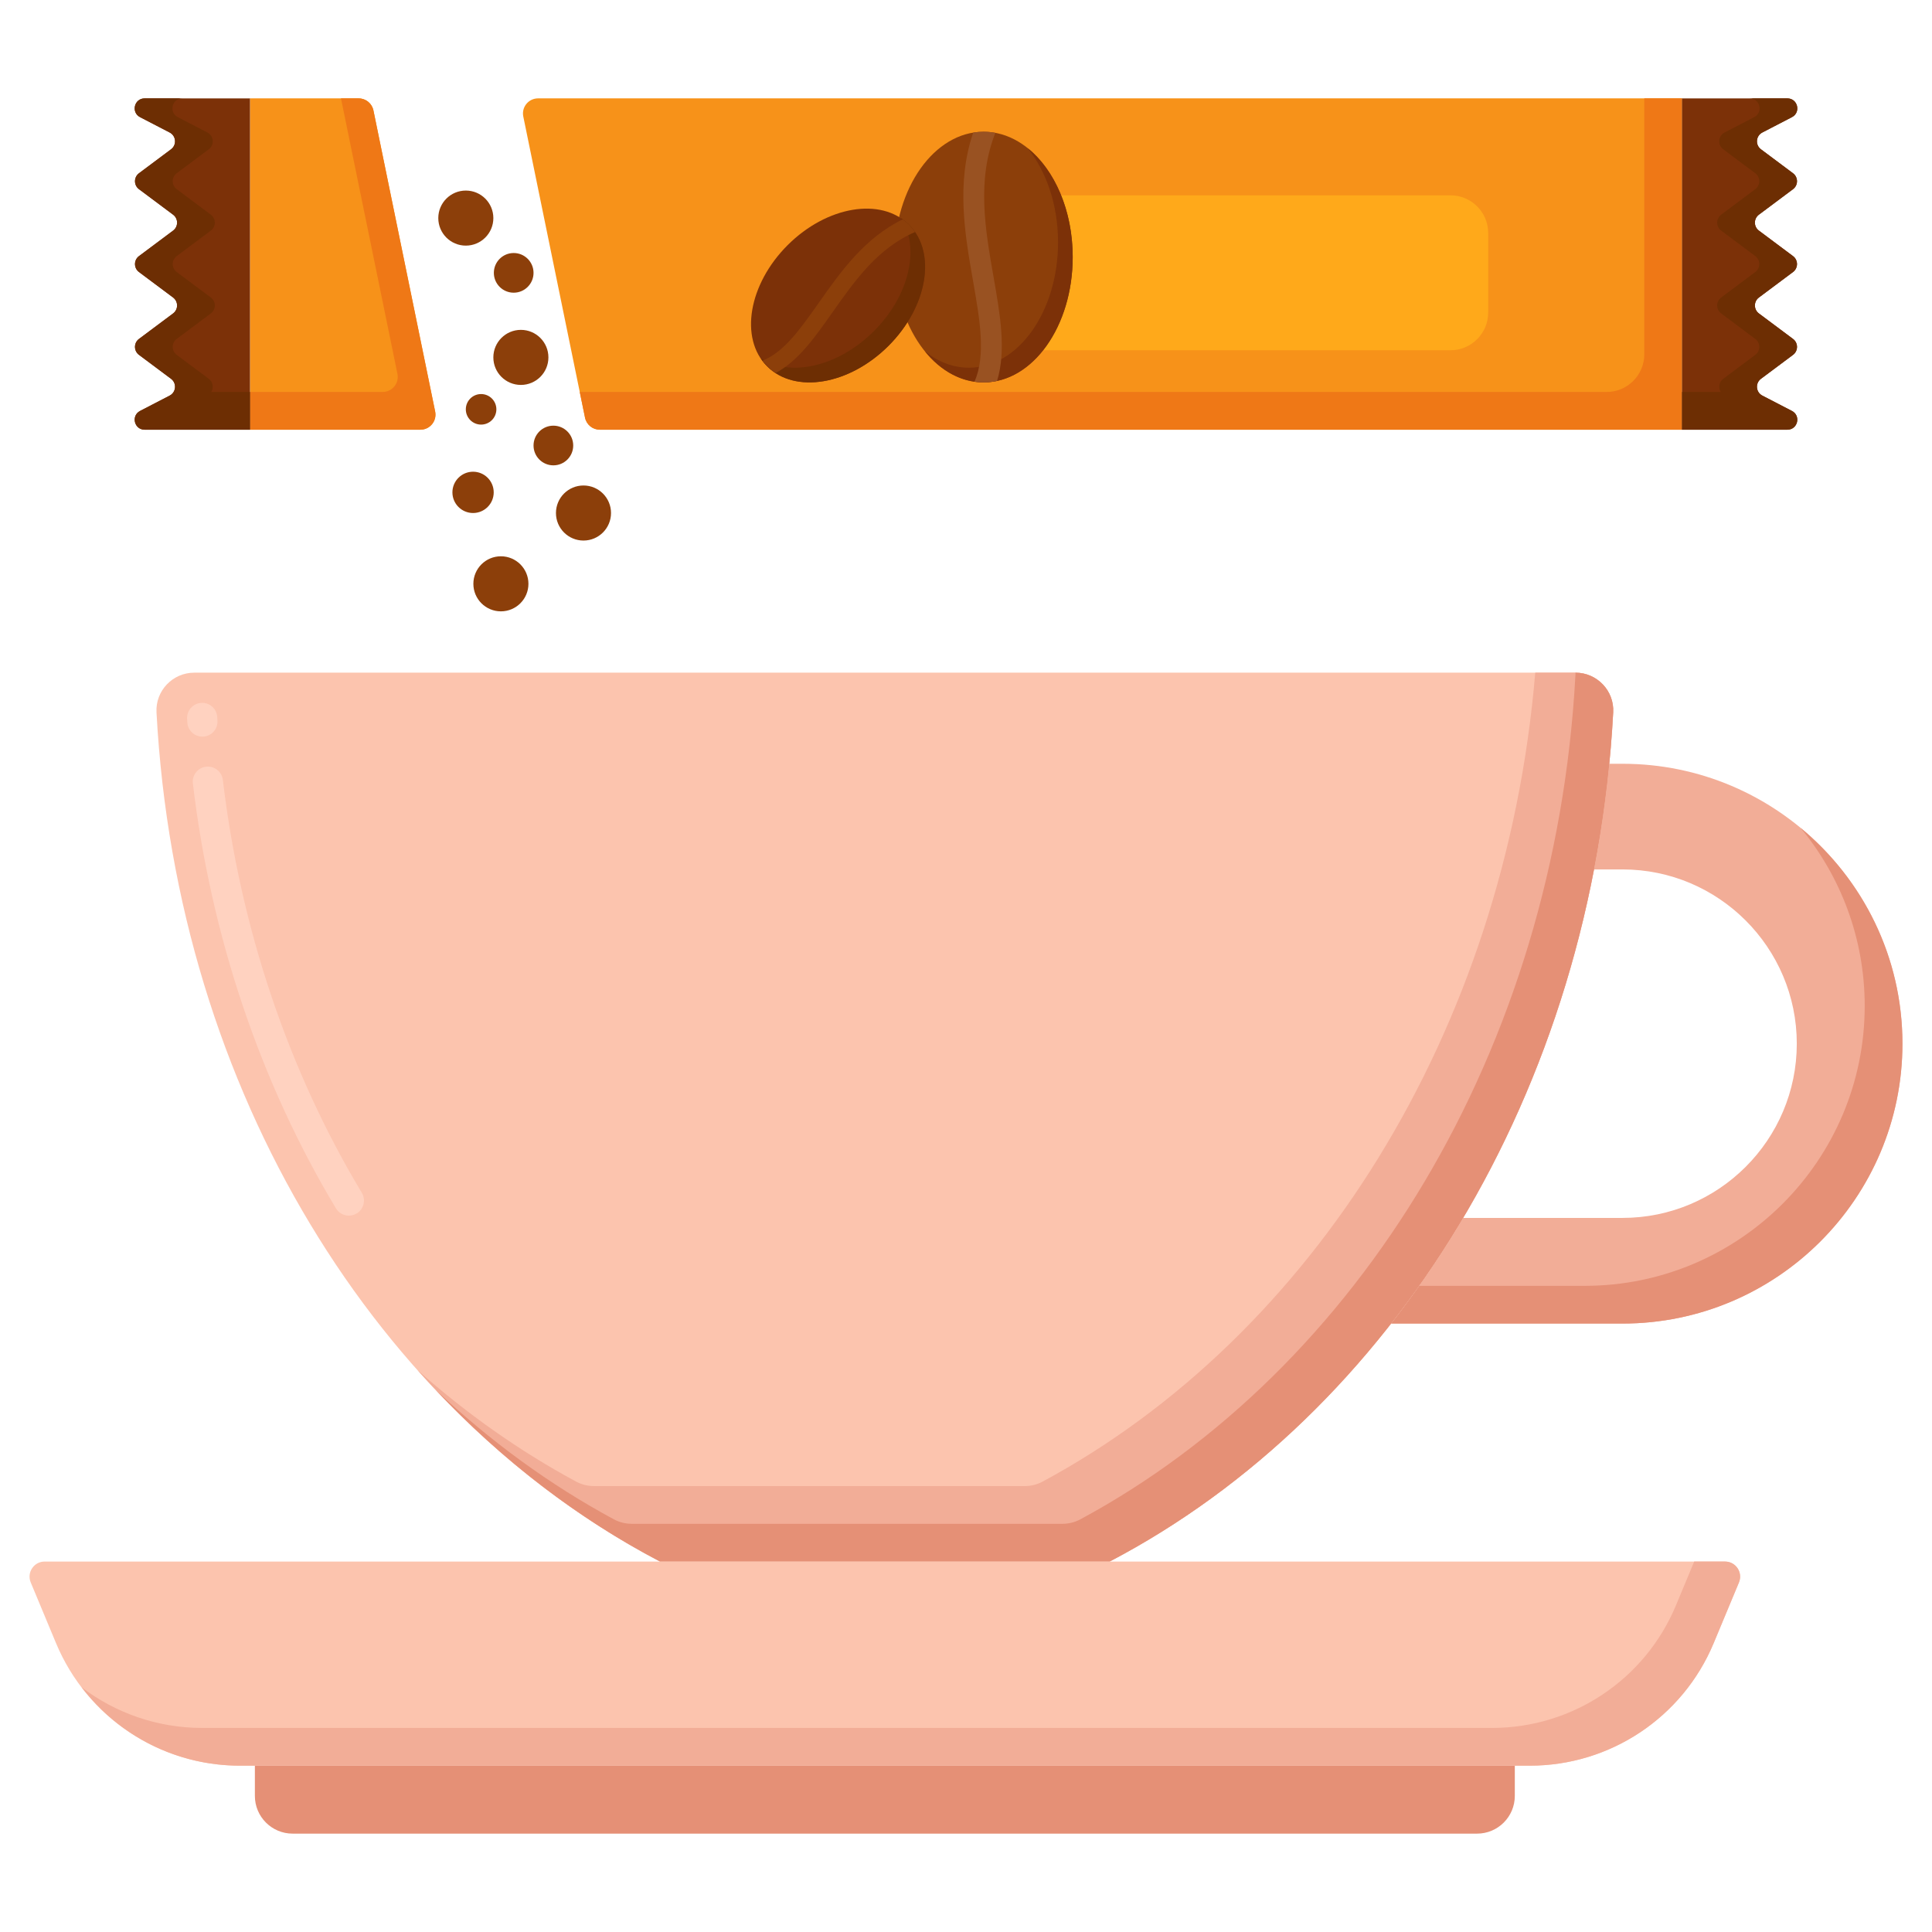 <svg id="Layer_1" enable-background="new 0 0 256 256" height="512" viewBox="0 0 256 256" width="512" xmlns="http://www.w3.org/2000/svg"><g><path d="m214.996 101.204h-1.772c-.464 4.748-1.142 9.418-2.023 14h3.795c12.73 0 23.088 10.357 23.088 23.088s-10.357 23.087-23.088 23.087h-21.131c-2.915 4.92-6.105 9.597-9.548 14h30.679c20.45 0 37.088-16.637 37.088-37.087s-16.638-37.088-37.088-37.088z" fill="#f2ad97"/><path d="m238.59 109.698c5.303 6.416 8.494 14.639 8.494 23.594 0 20.45-16.638 37.087-37.088 37.087h-21.967c-1.203 1.702-2.439 3.372-3.713 5h30.679c20.45 0 37.088-16.637 37.088-37.087.001-11.495-5.257-21.786-13.493-28.594z" fill="#e59076"/><g><path d="m20.737 94.39c2.69 50.284 29.336 92.953 66.72 112.522h59.579c37.384-19.569 64.031-62.239 66.721-112.522.153-2.858-2.14-5.258-5.001-5.258h-183.018c-2.862 0-5.154 2.4-5.001 5.258z" fill="#fcc4ae"/></g><g><path d="m46.229 161.077c-.679 0-1.341-.346-1.716-.969-10.013-16.644-16.568-36.111-18.956-56.296-.13-1.097.654-2.091 1.751-2.221 1.089-.123 2.092.654 2.222 1.751 2.321 19.626 8.688 38.542 18.411 54.704.569.947.264 2.176-.683 2.745-.322.193-.678.286-1.029.286zm-19.413-63.467c-1.049 0-1.93-.817-1.994-1.877l-.029-.479c-.067-1.103.771-2.051 1.874-2.118 1.096-.074 2.052.772 2.118 1.874l.029.478c.067 1.103-.771 2.051-1.874 2.119-.041.002-.083.003-.124.003z" fill="#ffd2c0"/></g><g><path d="m208.755 89.132h-5.326c-4.016 47.718-29.655 87.993-65.28 107.189-.729.393-1.548.592-2.376.592h-57.054c-.829 0-1.649-.199-2.379-.593-7.486-4.035-14.526-9.01-21.023-14.78 9.328 10.48 20.18 19.113 32.138 25.373h59.579c37.384-19.569 64.031-62.239 66.721-112.522.154-2.859-2.138-5.259-5-5.259z" fill="#f2ad97"/></g><g><path d="m208.757 89.132c0 .086.004.171 0 .258-2.663 49.782-28.808 92.102-65.606 111.93-.73.393-1.549.592-2.378.592h-57.054c-.828 0-1.647-.199-2.375-.592-8.494-4.578-16.413-10.367-23.615-17.156 8.772 9.299 18.785 17.02 29.728 22.748h59.579c37.384-19.569 64.031-62.239 66.721-112.522.152-2.857-2.139-5.257-5-5.258z" fill="#e59076"/></g><g><path d="m202.721 233.96h-170.948c-10.648 0-20.253-6.403-24.349-16.232l-3.353-8.046c-.549-1.317.419-2.769 1.846-2.769h222.657c1.427 0 2.395 1.452 1.846 2.769l-3.353 8.047c-4.095 9.829-13.698 16.231-24.346 16.231z" fill="#fcc4ae"/></g><g><path d="m200.72 233.96h-166.947v4.006c0 2.761 2.239 4.999 5 4.999h156.947c2.761 0 5-2.239 5-5z" fill="#e59076"/></g><g><path d="m228.575 206.913h-4.083l-2.424 5.816c-4.096 9.829-13.699 16.231-24.347 16.231h-170.948c-5.891 0-11.458-1.967-15.954-5.383 4.914 6.436 12.606 10.383 20.954 10.383h170.948c10.648 0 20.251-6.402 24.347-16.231l3.353-8.047c.549-1.317-.419-2.769-1.846-2.769z" fill="#f2ad97"/></g><g><g><g><path d="m69.338 15.436 8.18 39.904c.191.93 1.009 1.598 1.959 1.598h143.4v-43.903h-151.58c-1.266 0-2.213 1.161-1.959 2.401z" fill="#f79219"/></g><g><path d="m217.878 13.035v33.904c0 2.761-2.239 5-5 5h-136.057l.697 3.402c.191.93 1.009 1.598 1.959 1.598h143.4v-43.904z" fill="#ef7816"/></g><g><g><path d="m192.193 46.41h-63.547c-2.761 0-5-2.239-5-5v-10.53c0-2.761 2.239-5 5-5h63.547c2.761 0 5 2.239 5 5v10.53c0 2.761-2.238 5-5 5z" fill="#ffa91a"/></g><g><g><g><g><ellipse cx="130.332" cy="34.062" fill="#8c3f0a" rx="11.808" ry="16.605"/></g></g><g><path d="m136.16 19.622c2.473 3.044 4.037 7.512 4.037 12.497 0 9.171-5.287 16.605-11.808 16.605-2.12 0-4.109-.79-5.829-2.166 2.077 2.556 4.794 4.108 7.771 4.108 6.522 0 11.808-7.435 11.808-16.605.001-6.188-2.409-11.583-5.979-14.439z" fill="#7c3108"/></g><g><path d="m130.332 17.456c-.465 0-.924.039-1.375.113-2.29 6.703-1.099 13.518-.031 19.613.92 5.251 1.73 9.878.201 13.4.397.057.799.086 1.206.086.605 0 1.199-.064 1.78-.188 1.245-4.038.411-8.799-.461-13.775-1.106-6.311-2.245-12.822.24-19.104-.511-.095-1.032-.145-1.56-.145z" fill="#995222"/></g></g><g><g><g><ellipse cx="111.056" cy="39.152" fill="#7c3108" rx="13.277" ry="9.441" transform="matrix(.708 -.706 .706 .708 4.77 89.844)"/></g></g><g><path d="m120.458 29.777c-.332-.333-.694-.625-1.079-.879 2.568 3.891 1.133 10.279-3.598 14.997-4.724 4.71-11.104 6.131-14.989 3.568.25.379.536.735.863 1.063 3.682 3.692 10.876 2.488 16.068-2.689s6.417-12.368 2.735-16.06z" fill="#6d2e03"/></g><g><path d="m120.458 29.777c-.263-.263-.544-.501-.84-.715-5.088 2.487-8.274 7.009-11.122 11.055-2.454 3.485-4.616 6.556-7.473 7.678.192.256.403.501.632.731.342.343.714.643 1.111.902 2.989-1.575 5.214-4.734 7.539-8.037 2.949-4.189 5.992-8.51 10.952-10.649-.235-.343-.501-.666-.799-.965z" fill="#8c3f0a"/></g></g></g></g><g><path d="m222.877 13.035v43.904h13.955c1.381 0 1.832-1.853.606-2.488l-3.92-2.031c-.864-.447-.962-1.644-.182-2.226l4.247-3.172c.706-.527.706-1.585 0-2.112l-4.519-3.376c-.706-.527-.706-1.585 0-2.112l4.518-3.375c.706-.527.706-1.585 0-2.112l-4.519-3.377c-.706-.527-.706-1.585 0-2.112l4.52-3.377c.705-.527.705-1.585 0-2.112l-4.248-3.174c-.779-.582-.681-1.779.182-2.226l3.922-2.033c1.226-.635.774-2.488-.607-2.488h-13.955z" fill="#7c3108"/></g><g><path d="m237.439 54.45-3.92-2.031c-.864-.448-.962-1.644-.182-2.226l4.247-3.172c.706-.527.706-1.585 0-2.112l-4.519-3.376c-.706-.527-.705-1.585 0-2.112l4.518-3.375c.706-.527.706-1.585 0-2.112l-4.519-3.377c-.706-.527-.706-1.584 0-2.112l4.52-3.377c.705-.527.705-1.585 0-2.112l-4.248-3.174c-.779-.582-.681-1.779.182-2.226l3.922-2.033c1.226-.635.774-2.488-.607-2.488h-5c1.381 0 1.832 1.853.607 2.488l-3.922 2.033c-.864.448-.962 1.644-.182 2.226l4.248 3.174c.706.527.706 1.585 0 2.112l-4.52 3.377c-.705.527-.705 1.585 0 2.112l4.519 3.377c.706.527.706 1.585 0 2.112l-4.518 3.375c-.706.527-.706 1.585 0 2.112l4.519 3.376c.706.527.706 1.585 0 2.112l-4.247 3.172c-.576.43-.67 1.195-.332 1.746h-5.127v5h13.955c1.38-.001 1.832-1.854.606-2.489z" fill="#6d2e03"/></g></g><g><g><path d="m49.482 14.633 8.18 39.904c.254 1.24-.693 2.402-1.959 2.402h-22.58v-43.904h14.4c.949 0 1.768.668 1.959 1.598z" fill="#f79219"/></g><g><path d="m57.662 54.537-8.18-39.904c-.191-.93-1.01-1.598-1.959-1.598h-2.343l7.483 36.502c.254 1.24-.693 2.402-1.959 2.402h-17.58v5h22.58c1.265-.001 2.212-1.162 1.958-2.402z" fill="#ef7816"/></g><g><path d="m33.123 13.035v43.904h-13.956c-1.381 0-1.832-1.853-.606-2.488l3.92-2.031c.864-.447.962-1.644.182-2.226l-4.247-3.172c-.706-.527-.706-1.585 0-2.112l4.519-3.376c.706-.527.706-1.585 0-2.112l-4.518-3.375c-.706-.527-.706-1.585 0-2.112l4.519-3.377c.705-.527.706-1.585 0-2.112l-4.52-3.377c-.705-.527-.705-1.585 0-2.112l4.248-3.174c.779-.582.681-1.779-.182-2.226l-3.922-2.033c-1.226-.635-.774-2.488.607-2.488h13.956z" fill="#7c3108"/></g><g><path d="m18.561 54.45 3.92-2.031c.864-.448.962-1.644.182-2.226l-4.247-3.172c-.706-.527-.706-1.585 0-2.112l4.519-3.376c.706-.527.705-1.585 0-2.112l-4.518-3.375c-.706-.527-.706-1.585 0-2.112l4.519-3.377c.706-.527.706-1.584 0-2.112l-4.52-3.377c-.705-.527-.705-1.585 0-2.112l4.248-3.174c.779-.582.681-1.779-.182-2.226l-3.922-2.033c-1.226-.635-.774-2.488.607-2.488h5c-1.381 0-1.832 1.853-.607 2.488l3.922 2.033c.864.448.962 1.644.182 2.226l-4.248 3.174c-.706.527-.706 1.585 0 2.112l4.52 3.377c.705.527.705 1.585 0 2.112l-4.519 3.377c-.706.527-.706 1.585 0 2.112l4.518 3.375c.706.527.706 1.585 0 2.112l-4.519 3.376c-.706.527-.706 1.585 0 2.112l4.247 3.172c.576.43.67 1.195.332 1.746h5.127v5h-13.955c-1.38-.001-1.832-1.854-.606-2.489z" fill="#6d2e03"/></g></g><g><g><circle cx="61.724" cy="28.898" fill="#8c3f0a" r="3.648"/></g><g><circle cx="69.019" cy="47.357" fill="#8c3f0a" r="3.648"/></g><g><circle cx="62.683" cy="65.241" fill="#8c3f0a" r="2.736"/></g><g><circle cx="77.315" cy="67.978" fill="#8c3f0a" r="3.648"/></g><g><circle cx="63.748" cy="54.238" fill="#8c3f0a" r="2.024"/></g><g><circle cx="68.067" cy="36.155" fill="#8c3f0a" r="2.629"/></g><g><circle cx="73.325" cy="59.032" fill="#8c3f0a" r="2.629"/></g><g><circle cx="66.372" cy="77.359" fill="#8c3f0a" r="3.648"/></g></g></g></g></svg>